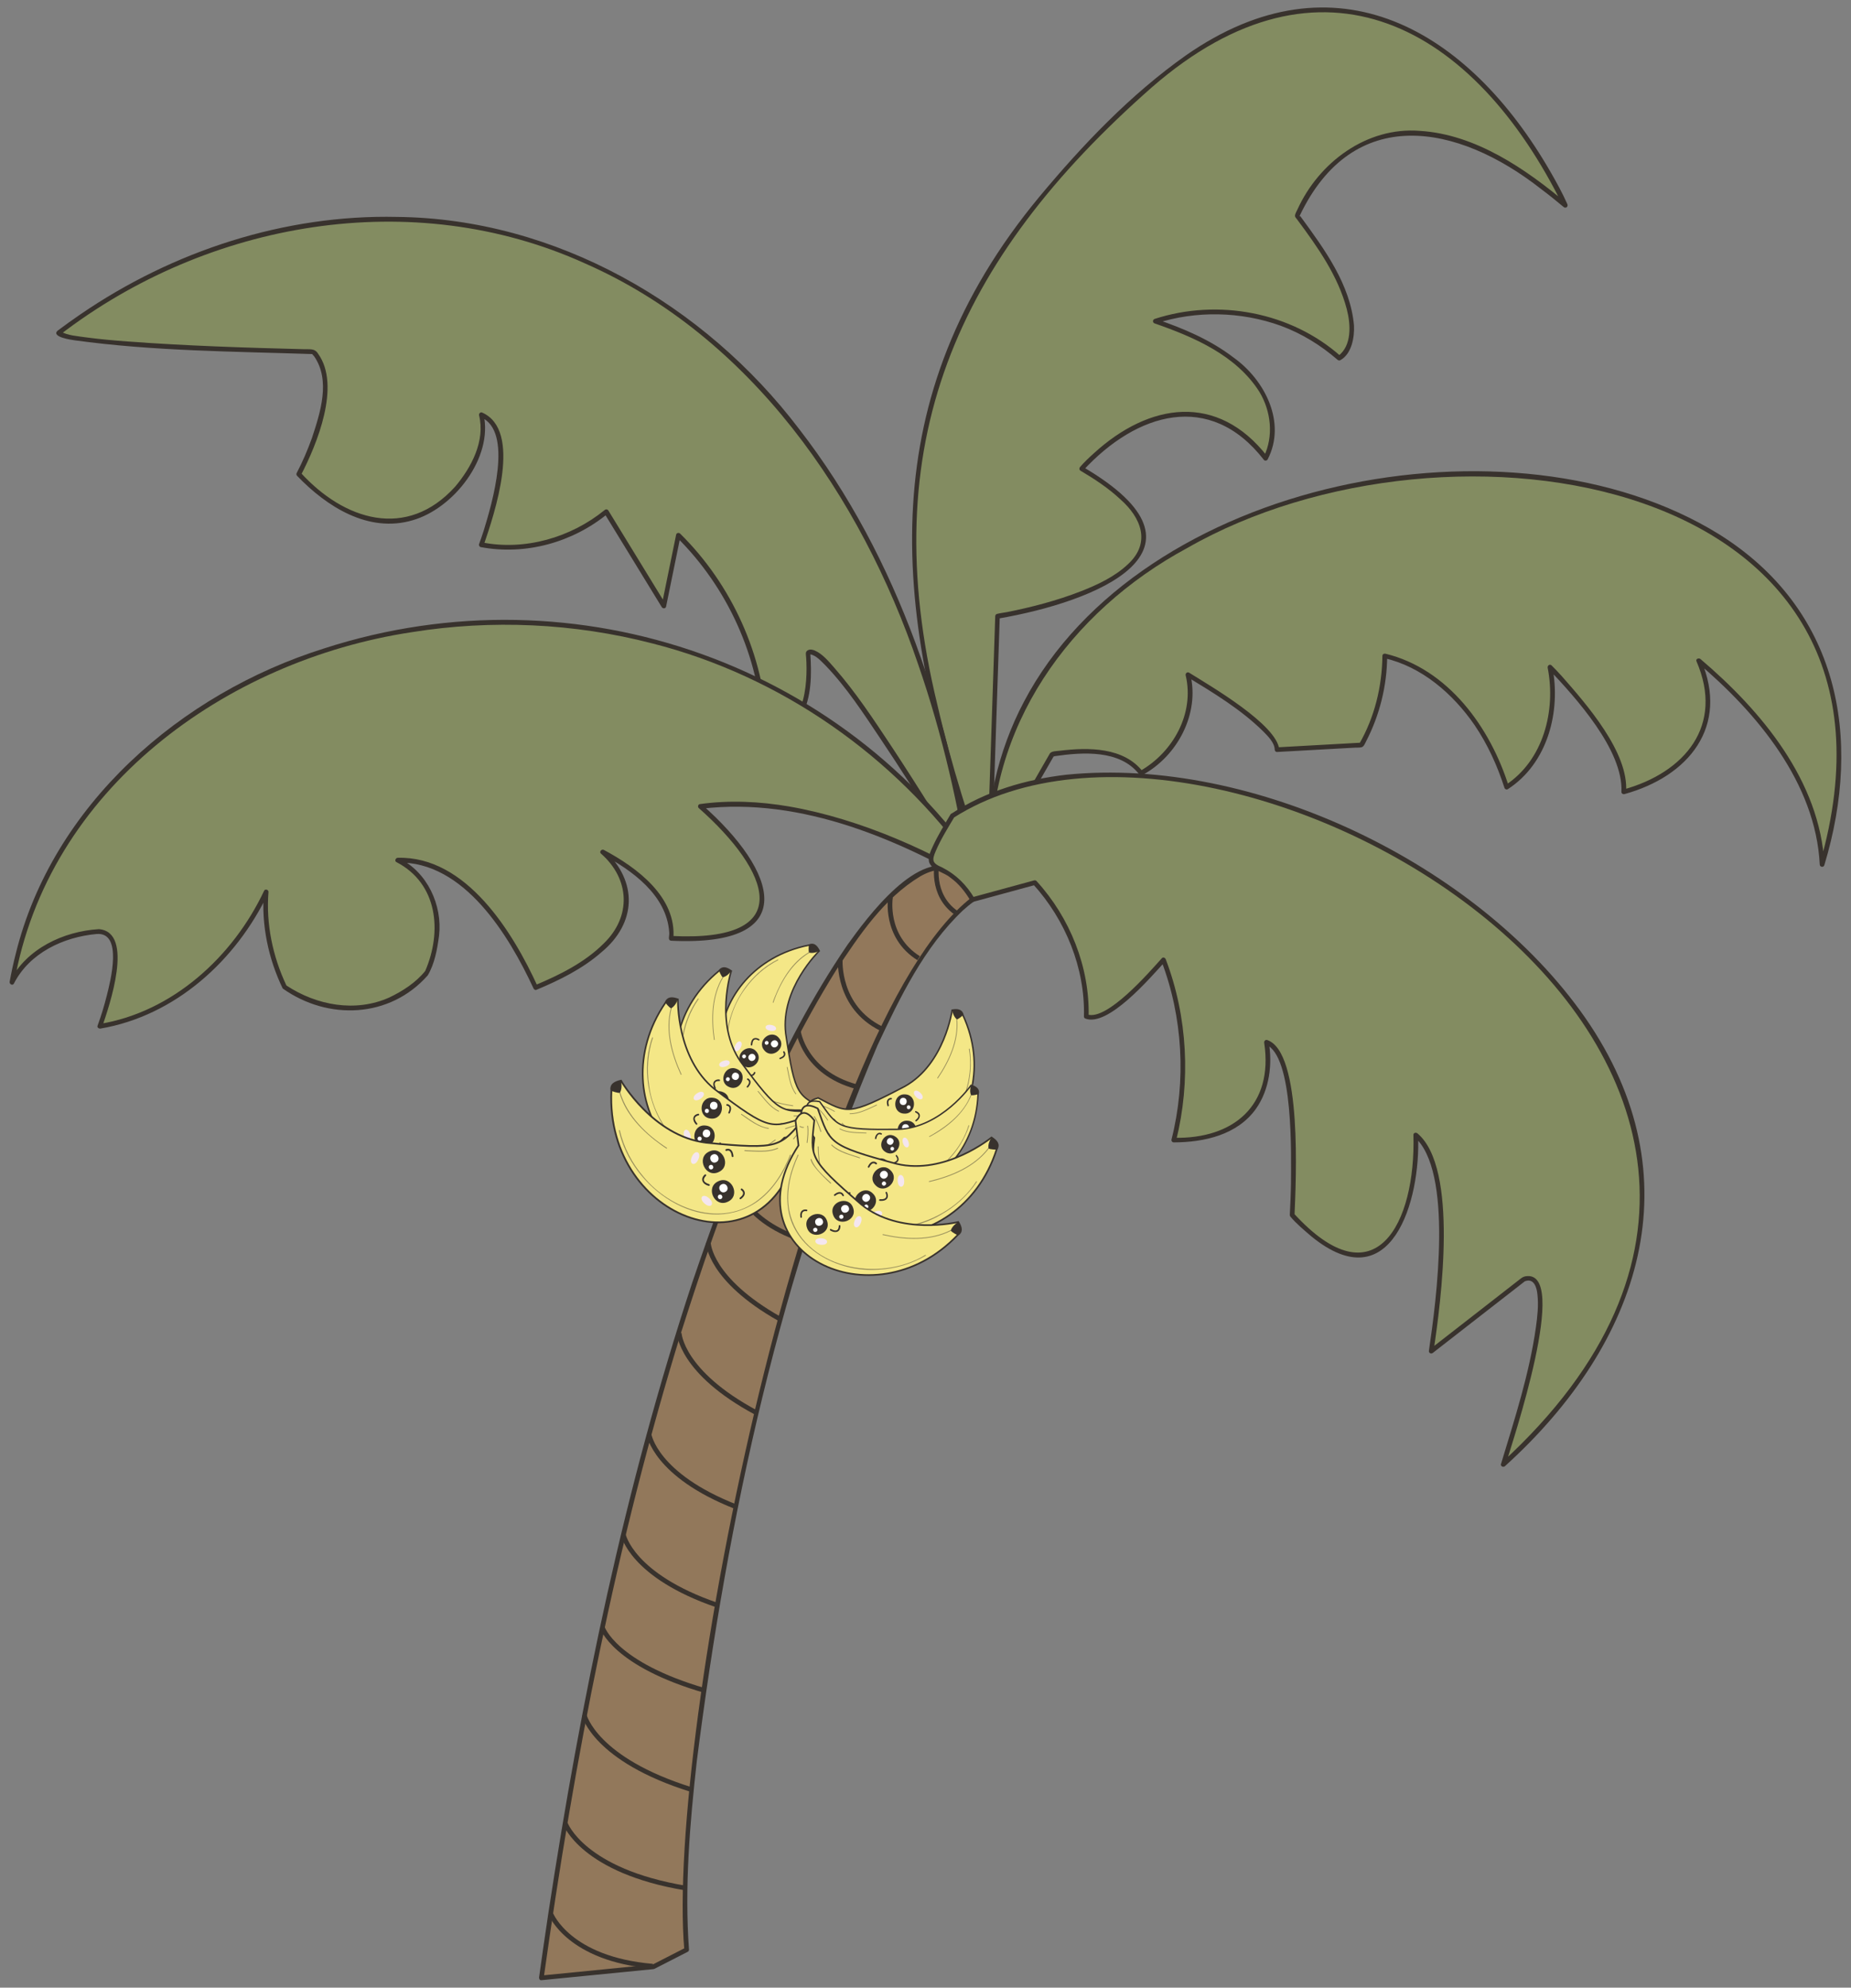 <?xml version="1.0" encoding="UTF-8"?><svg id="eksport" xmlns="http://www.w3.org/2000/svg" width="395" height="424" viewBox="0 0 395 424"><rect x="0" y="0" width="395" height="424" fill="#808080" stroke="none"/><defs><style>.cls-1{stroke-width:.31px;}.cls-1,.cls-2,.cls-3,.cls-4,.cls-5,.cls-6,.cls-7,.cls-8{stroke:#38322d;stroke-miterlimit:10;}.cls-1,.cls-2,.cls-3,.cls-5,.cls-6,.cls-7,.cls-8{fill:#f4e787;}.cls-2{stroke-width:.3px;}.cls-3{stroke-width:.34px;}.cls-4{fill:none;}.cls-9{opacity:.5;}.cls-5{stroke-width:.35px;}.cls-6{stroke-width:.37px;}.cls-10{fill:#38322d;}.cls-10,.cls-11,.cls-12,.cls-13,.cls-14{stroke-width:0px;}.cls-11{fill:#838c61;}.cls-12{fill:#92785b;}.cls-13{fill:#fff;}.cls-14{fill:#f4e6ef;}.cls-7{stroke-width:.32px;}.cls-8{stroke-width:.32px;}</style></defs><g id="palme"><g id="stamme"><path class="cls-12" d="m139.42,419.55l-23.89,2.36c27.06-195.25,84.9-259.62,92-230-31.49,22.34-64.91,170.82-61,224l-7.11,3.64"/><path class="cls-10" d="m139.42,419.05c-7.96.79-15.93,1.57-23.89,2.36l.48.63c6.52-46.62,15.49-93.03,29.42-138.05,8.46-26.62,18.18-53.21,32.99-77.02,4.93-7.44,10.17-15.35,17.97-20.03,5.39-3.1,9.38-.83,10.66,5.1l.23-.56c-34.97,27.18-65.22,178.93-61.25,224.43l.25-.43c-2.37,1.21-4.74,2.43-7.11,3.64-.57.29-.07,1.16.5.86,2.37-1.21,4.74-2.43,7.11-3.64.15-.07.26-.27.25-.43-.97-13.36.18-26.9,1.66-40.18,6.62-52.1,17.9-104.32,38.57-152.75,4.82-10.26,9.91-20.89,18.24-28.79.73-.66,1.48-1.28,2.28-1.85.19-.13.29-.33.23-.56-.56-2.33-1.58-4.8-3.62-6.21-8.28-4.93-19.36,10.15-23.58,16.03-14.96,21.95-24.58,47.05-33.11,72.07-14.41,43.65-23.73,88.83-30.65,134.23-.7,4.62-1.36,9.25-2.01,13.88-.04.29.12.67.48.63,7.96-.79,15.93-1.57,23.89-2.36.63-.06.64-1.06,0-1h0Z"/><path class="cls-4" d="m117.59,408.35s3.8,9.56,21.7,11.07"/><path class="cls-4" d="m190.03,191.4s-1.41,8.33,6,13"/><path class="cls-4" d="m179.31,204.79s-.64,9.99,8.73,14.62"/><path class="cls-4" d="m170.38,220.02s1.25,8.74,12.31,11.77"/><path class="cls-4" d="m163.11,235.22s1.47,8.3,14.3,11.75"/><path class="cls-4" d="m156.49,250.98s1.08,8.98,14.54,13.42"/><path class="cls-4" d="m151.17,265.14s.2,7.73,15.17,16.18"/><path class="cls-4" d="m144.94,284.37s.34,8.34,16.4,16.95"/><path class="cls-4" d="m138.5,305.97s1.28,8.67,18.53,15.44"/><path class="cls-4" d="m133.03,327.4s1.76,8.74,20,15"/><path class="cls-4" d="m128.54,347.16s2.47,7.85,22,13.5"/><path class="cls-4" d="m124.68,365.89s2.28,9.44,22.85,15.86"/><path class="cls-4" d="m120.67,389.04s3.69,10.08,25.72,13.73"/><path class="cls-4" d="m199.98,183.95s-1.52,6.84,4.04,10.76"/></g><g id="bananer"><g id="banan"><path class="cls-1" d="m174.54,239.86l-3.73-3.05c-24.44.46-21.48-30.52,1.79-35.19,1.04-.46,1.64.09,2.22,1.23,0,0-8.31,8-7.15,17.62,2.01,13.54,2.51,13.18,8.86,16.34.68,1.78.58,3.34-1.99,3.04Z"/><path class="cls-10" d="m175.23,237.92s-.86,1.52-.53,1.99c0,0,.82.35,2.13-.79,0,0,.15-.34-.42-2.25,0,0-.5.11-1.18,1.06Z"/><path class="cls-10" d="m172.66,203.2s.86.31,2.16-.34c-.5-.99-.95-1.6-2.22-1.23,0,0-.13,1.33.06,1.57Z"/><g id="_øje"><path class="cls-10" d="m163.08,224.03c-1.71-2.03,1.52-4.66,3.17-2.58,1.71,2.03-1.52,4.66-3.17,2.58Z"/><path class="cls-13" d="m163.28,222.72c-.34-.41.31-.94.64-.52.34.41-.31.94-.64.52Z"/><path class="cls-13" d="m164.69,223.15c-.64-.76.57-1.74,1.18-.96.64.76-.57,1.74-1.18.96Z"/></g><g id="_øje-2"><path class="cls-10" d="m158.26,226.93c-1.71-2.03,1.52-4.66,3.17-2.58,1.71,2.03-1.52,4.66-3.17,2.58Z"/><path class="cls-13" d="m159.87,226.04c-.64-.76.57-1.74,1.18-.96.64.76-.57,1.74-1.18.96Z"/><path class="cls-13" d="m158.46,225.61c-.34-.41.31-.94.64-.52.34.41-.31.94-.64.52Z"/></g><g id="_øjenbryn"><path class="cls-10" d="m167.14,224.49s.11.17.13.31c0,.02,0-.04,0-.01,0,.04,0,.09,0,.13,0,.02,0-.03,0,0,0,.03-.01.06-.02.09,0,0-.03.06,0,.02-.02.04-.05.09-.07.13-.02.02,0,0,0,0-.19.23-.47.36-.75.47-.08.03-.13.11-.11.19.02.08.11.14.19.11.41-.15.88-.37,1.04-.81.11-.29.02-.62-.17-.84-.14-.15-.37.08-.22.22h0Z"/><path class="cls-10" d="m160.88,228.76s-.03.08,0,.03c-.11.26-.3.42-.49.45-.04,0-.15,0-.16,0-.27-.04-.5-.2-.71-.36-.07-.05-.16-.06-.22,0-.06.06-.07.17,0,.22.52.5,1.44.71,1.82-.07.03-.06.06-.12.08-.18.06-.19-.24-.28-.3-.08h0Z"/></g><g id="mund"><path class="cls-10" d="m162.01,221.67c-.47-.33-1.22-.39-1.53.18-.19.3-.24.67-.26,1.02,0,.08.08.16.16.16.09,0,.15-.07.16-.16.03-.32.07-.66.26-.93-.02.02.04-.05.08-.08,0,0,.06-.04.02-.02.04-.03.08-.05.12-.07.05-.02.19-.05.33-.03-.02,0-.02,0-.02,0,.11.01.21.05.31.09-.02,0-.02,0,0,0,.07.03.14.07.21.11.17.11.33-.16.16-.27h0Z"/></g><g id="kinder"><path class="cls-14" d="m164.38,219.89c-1.49-.26-1.26-1.52.23-1.24,1.49.26,1.26,1.52-.23,1.24Z"/><path class="cls-14" d="m158.05,223.49c-.69,1.34-1.83.75-1.11-.59.69-1.34,1.83-.75,1.11.59Z"/></g><g class="cls-9"><path class="cls-10" d="m165.06,213.85c1.4-4.12,3.83-8.3,7.64-10.59.09-.05,0-.19-.08-.14-3.56,2.04-5.86,5.92-7.33,9.64-.14.34-.27.69-.38,1.05-.03.1.12.14.15.04h0Z"/></g><g class="cls-9"><path class="cls-10" d="m165.97,204.69c-9.47,4.59-15.25,19.14-6.68,27.16,2.73,2.46,6.33,3.62,9.91,4.1.1.01.1-.14,0-.16-3.29-.44-6.59-1.46-9.21-3.56-6.62-5.12-5.62-15.14-1-21.28,1.83-2.56,4.25-4.7,7.06-6.13.09-.05.01-.18-.08-.14h0Z"/></g><g class="cls-9"><path class="cls-10" d="m167.91,227.69c.41,1.93.65,4.1,1.87,5.71.07.07.18-.04.11-.11-1.19-1.59-1.42-3.73-1.83-5.64-.02-.1-.17-.06-.15.04h0Z"/></g><g class="cls-9"><path class="cls-10" d="m172.13,235.77c.95.46,1.93.91,2.73,1.61.07.07.19-.04.11-.11-.49-.45-1.09-.78-1.68-1.1-.35-.19-.71-.37-1.08-.54-.09-.04-.17.09-.08.14h0Z"/></g><g class="cls-9"><path class="cls-10" d="m174.12,238.53c.04-.23.07-.49.21-.63.07-.07-.04-.18-.11-.11-.13.05-.41,1.05-.09.74h0Z"/></g></g><g id="banan-2"><path class="cls-8" d="m173.56,240.67l-4.83-.96c-21.84,12.15-34.05-17.24-15.28-32.62.72-.92,1.53-.7,2.6.04,0,0-3.66,11.21,2,19.35,8.32,11.26,8.6,10.69,15.85,10.49,1.47,1.33,2.15,2.69-.33,3.7Z"/><path class="cls-10" d="m173.25,238.59s-.04,1.79.48,2.05c0,0,.91-.08,1.55-1.74,0,0-.03-.38-1.46-1.83,0,0-.39.34-.56,1.52Z"/><path class="cls-10" d="m154.25,208.47s.93-.13,1.79-1.34c-.93-.66-1.62-.99-2.6-.04,0,0,.52,1.26.81,1.39Z"/><g id="_øje-3"><path class="cls-10" d="m155.61,231.88c-2.52-1.01-.87-4.94,1.62-3.85,2.52,1.01.87,4.94-1.62,3.85Z"/><path class="cls-13" d="m155.16,230.6c-.51-.2-.17-.99.33-.78.51.2.17.99-.33.78Z"/><path class="cls-13" d="m156.64,230.31c-.94-.38-.32-1.84.6-1.43.94.38.32,1.84-.6,1.43Z"/></g><g id="_øje-4"><path class="cls-10" d="m152.65,236.81c-2.52-1.01-.87-4.94,1.62-3.85,2.52,1.01.87,4.94-1.62,3.85Z"/><path class="cls-13" d="m153.68,235.24c-.94-.38-.32-1.84.6-1.43.94.38.32,1.84-.6,1.43Z"/><path class="cls-13" d="m152.2,235.53c-.51-.2-.17-.99.33-.78.51.2.17.99-.33.78Z"/></g><g id="_øjenbryn-2"><path class="cls-10" d="m159.5,230.35s-.05-.02-.01,0c.02.01.04.02.07.04.01,0,.03.02.04.03.02.01.06.05.02.01.14.1.2.25.22.34.04.35-.21.69-.46.96-.14.15.09.38.23.23.29-.33.61-.75.55-1.22.01-.27-.56-.96-.76-.58-.03.09.03.17.11.2h0Z"/><path class="cls-10" d="m155.9,237.21c.02.13,0,.41-.13.58.01-.01.02-.02,0,0-.02.02-.04.05-.06.07,0,0-.05.04-.01.01-.17.12-.33.15-.55.15-.21.04-.52-.18-.63.06-.02.08.03.18.11.2.44.09.98.12,1.33-.21.22-.16.49-1.07.06-1.05-.09.02-.13.11-.11.2h0Z"/></g><g id="mund-2"><path class="cls-10" d="m153.5,230.27c-.59-.07-1.26.24-1.29.9-.03.36.11.73.25,1.05.04.08.15.1.22.06.08-.05.09-.14.06-.22-.13-.3-.24-.62-.21-.93,0,.03,0,0,0,0,.01-.06.02-.11.05-.16.04-.09.15-.22.32-.29.13-.05.39-.1.6-.07.21,0,.21-.32,0-.32h0Z"/></g><g id="kinder-2"><path class="cls-14" d="m154.8,227.52c-1.47.48-1.87-.77-.39-1.23,1.47-.48,1.87.77.39,1.23Z"/><path class="cls-14" d="m150.81,233.8c.02,1.55-1.29,1.55-1.29,0-.02-1.55,1.29-1.55,1.29,0Z"/></g><g class="cls-9"><path class="cls-10" d="m152.51,221.74c-.64-4.41-.55-9.31,1.82-13.22.06-.09-.08-.17-.14-.08-2.39,3.95-2.48,8.9-1.83,13.35.02.1.17.06.16-.04h0Z"/></g><g class="cls-9"><path class="cls-10" d="m148.93,213.04c-6.31,8.66-4.61,24.45,6.87,27.69,3.68.96,7.55.29,11.05-1.01.1-.04.05-.19-.04-.16-3.15,1.17-6.58,1.84-9.93,1.24-8.46-1.37-12.44-10.89-11.24-18.66.42-3.23,1.57-6.35,3.44-9.02.06-.09-.08-.17-.14-.08h0Z"/></g><g class="cls-9"><path class="cls-10" d="m161.71,232.85c1.3,1.55,2.56,3.4,4.44,4.27.1.03.14-.12.04-.16-1.84-.87-3.06-2.68-4.35-4.2-.06-.08-.2,0-.14.08h0Z"/></g><g class="cls-9"><path class="cls-10" d="m169.42,238.14c1.07-.04,2.18-.11,3.23.14.1.03.14-.13.04-.16-1.07-.25-2.19-.19-3.28-.15-.1,0-.1.17,0,.16h0Z"/></g><g class="cls-9"><path class="cls-10" d="m172.54,239.67c-.05-.14-.11-.34-.12-.47,0-.05-.01-.1,0-.16.06-.09-.06-.23-.14-.09-.09.11.14,1.15.27.71h0Z"/></g></g><g id="banan-3"><path class="cls-3" d="m172.62,242.2l-5.23.47c-18.69,18.97-39.97-7.41-25.4-28.76.46-1.15,1.35-1.18,2.67-.73,0,0-.38,12.55,7.85,19.17,11.88,9.01,11.99,8.35,19.34,5.97,1.9.91,3,2.11.77,3.88Z"/><path class="cls-10" d="m171.68,240.16s.49,1.84,1.1,1.96c0,0,.91-.35,1.06-2.24,0,0-.14-.38-2.04-1.44,0,0-.3.47-.12,1.72Z"/><path class="cls-10" d="m143.23,215.08s.91-.42,1.42-1.91c-1.15-.39-1.96-.53-2.67.73,0,0,.91,1.14,1.25,1.18Z"/><g id="_øje-5"><path class="cls-10" d="m151.64,238.6c-2.88-.28-2.37-4.79.5-4.42,2.88.28,2.37,4.79-.5,4.42Z"/><path class="cls-13" d="m150.8,237.42c-.58-.06-.48-.96.1-.89.58.06.48.96-.1.89Z"/><path class="cls-13" d="m152.22,236.68c-1.07-.1-.88-1.78.19-1.65,1.07.1.88,1.78-.19,1.65Z"/></g><g id="_øje-6"><path class="cls-10" d="m150.09,244.52c-2.88-.28-2.37-4.79.5-4.42,2.88.28,2.37,4.79-.5,4.42Z"/><path class="cls-13" d="m150.67,242.61c-1.07-.1-.88-1.78.19-1.65,1.07.1.88,1.78-.19,1.65Z"/><path class="cls-13" d="m149.25,243.35c-.58-.06-.48-.96.1-.89.58.06.48.96-.1.89Z"/></g><g id="_øjenbryn-3"><path class="cls-10" d="m155.15,235.87s-.06-.01-.01,0c.06.01.13.03.19.05.03.01-.04-.02,0,0,.03.02.07.03.1.05.01,0,.08.06.03.02.04.03.08.07.11.11-.03-.04,0,0,0,0,.06.08.08.15.1.26.04.25-.08.65-.23.93-.04.08-.02.19.06.23.07.04.19.02.23-.06.21-.43.4-.96.19-1.42-.07-.27-.85-.8-.95-.35,0,.1.08.16.17.17h0Z"/><path class="cls-10" d="m153.53,243.95c.05.09.1.36.08.47-.03.14-.04.17-.11.28,0,.02.03-.03,0,0-.03.04-.07.07-.11.11,0,0-.04.03,0,0-.07.06-.15.1-.24.14-.16.12-.8.05-.78.3,0,.09.08.18.17.17.47-.04,1.04-.16,1.29-.61.18-.23.19-1.23-.25-1.09-.08.05-.1.15-.06.23h0Z"/></g><g id="mund-3"><path class="cls-10" d="m149.01,237.58c-1.32.25-1.32,1.47-.48,2.3.14.17.38-.08.24-.24-.25-.29-.54-.73-.5-1.08.03-.18.12-.3.26-.41.03-.03.17-.11.27-.15-.05.02,0,0,.01,0,.09-.04.19-.07.28-.08.21-.05.12-.39-.09-.33h0Z"/></g><g id="kinder-3"><path class="cls-14" d="m149.5,234.38c-1.36.93-2.14-.23-.77-1.14,1.36-.93,2.14.23.77,1.14Z"/><path class="cls-14" d="m147.31,242c.48,1.58-.86,1.98-1.31.39-.48-1.58.86-1.98,1.31-.39Z"/></g><g class="cls-9"><path class="cls-10" d="m145.43,229.16c-1.98-4.32-3.36-9.35-2.11-14.06.03-.11-.14-.15-.17-.05-1.26,4.76.13,9.84,2.13,14.19.05.1.2.01.15-.09h0Z"/></g><g class="cls-9"><path class="cls-10" d="m139.17,221.34c-3.85,10.74,2.62,26.39,15.34,26.25,4.04-.13,7.79-1.97,10.98-4.35.09-.07,0-.21-.09-.15-2.88,2.15-6.2,3.86-9.81,4.25-9.06,1.11-15.96-7.42-17.06-15.72-.54-3.42-.29-6.95.81-10.23.04-.1-.13-.15-.17-.05h0Z"/></g><g class="cls-9"><path class="cls-10" d="m158.18,237.77c1.77,1.22,3.63,2.7,5.8,3.02.11,0,.11-.17,0-.17-2.15-.29-3.95-1.85-5.72-3-.09-.07-.17.08-.09.15h0Z"/></g><g class="cls-9"><path class="cls-10" d="m167.63,240.85c1.08-.37,2.2-.76,3.35-.83.11,0,.11-.18,0-.17-1.17.06-2.29.46-3.39.83-.1.04-.06.2.05.17h0Z"/></g><g class="cls-9"><path class="cls-10" d="m171.28,241.49c-.11-.15-.21-.3-.28-.47,0,0,0,0,0,0-.03-.07-.05-.12-.04-.18,0-.11-.17-.11-.17,0-.07.14.49,1.13.49.65h0Z"/></g></g><g id="banan-4"><path class="cls-6" d="m174.76,241.43l-4.55,3.4c-6.47,28.08-41.05,15.84-39.74-12.11-.23-1.32.58-1.85,2.05-2.19,0,0,6.77,11.79,18.11,13.22,16.06,1.57,15.79.89,21.22-5.47,2.27-.23,3.96.23,2.91,3.14Z"/><path class="cls-10" d="m172.75,240.08s1.5,1.42,2.12,1.18c0,0,.64-.84-.29-2.67,0,0-.34-.27-2.7-.17,0,0-.01.6.87,1.66Z"/><path class="cls-10" d="m132.29,233.1s.6-.9.23-2.57c-1.32.33-2.07.57-2.05,2.19,0,0,1.48.53,1.82.38Z"/><g id="_øje-7"><path class="cls-10" d="m153.38,250.01c-2.81,1.37-4.9-3.07-2.05-4.36,2.81-1.37,4.9,3.07,2.05,4.36Z"/><path class="cls-13" d="m151.94,249.41c-.57.28-.99-.62-.41-.88.57-.28.99.62.41.88Z"/><path class="cls-13" d="m152.83,247.91c-1.05.51-1.82-1.14-.76-1.62,1.05-.51,1.82,1.14.76,1.62Z"/></g><g id="_øje-8"><path class="cls-10" d="m155.32,256.35c-2.81,1.37-4.9-3.07-2.05-4.36,2.81-1.37,4.9,3.07,2.05,4.36Z"/><path class="cls-13" d="m154.76,254.26c-1.05.51-1.82-1.14-.76-1.62,1.05-.51,1.82,1.14.76,1.62Z"/><path class="cls-13" d="m153.87,255.75c-.57.28-.99-.62-.41-.88.57-.28.99.62.41.88Z"/></g><g id="_øjenbryn-4"><path class="cls-10" d="m155.07,245.5s0,0,0,0c.04-.02-.05.02-.02,0,.07-.03.14-.05.21-.06.04,0,.01,0-.01,0,.29-.03.42.03.6.25-.03-.04,0,0,0,0,.05.08.1.16.13.24.15.2.08.92.35.9.09,0,.2-.09.19-.19-.05-.51-.18-1.11-.63-1.43-.3-.2-.7-.2-1.01-.05-.21.12-.02.44.19.32h0Z"/><path class="cls-10" d="m158.15,253.87c.08.05.16.12.26.24.01.02,0-.01,0-.01.09.12.13.21.16.35.01.07,0,.26-.07.38-.13.26-.36.47-.59.64-.08.06-.12.16-.07.25.05.08.17.13.25.07.41-.3.86-.73.85-1.29-.01-.4-.27-.74-.59-.95-.2-.13-.39.2-.19.32h0Z"/></g><g id="mund-4"><path class="cls-10" d="m150.38,250.56c-1.08.98-.4,2.1.85,2.4.23.07.33-.28.1-.36-.4-.12-.91-.35-1.08-.71-.05-.13-.06-.2-.04-.34,0,.02,0,.02,0,.02.01-.09.03-.15.06-.22.01-.03,0,0,0,0,.11-.23.21-.36.38-.53.18-.16-.08-.42-.26-.26h0Z"/></g><g id="kinder-4"><path class="cls-14" d="m149.01,247.34c-.72,1.63-2.1,1-1.35-.61.72-1.63,2.1-1,1.35.61Z"/><path class="cls-14" d="m151.32,255.61c1.34,1.18.33,2.31-.99,1.11-1.34-1.18-.33-2.31.99-1.11Z"/></g><g class="cls-9"><path class="cls-10" d="m142.3,244.84c-4.32-2.78-8.4-6.76-9.93-11.77-.03-.11-.21-.07-.18.05,1.31,4.66,5.1,8.4,8.94,11.15.35.25.71.5,1.08.73.1.06.2-.1.09-.16h0Z"/></g><g class="cls-9"><path class="cls-10" d="m132.09,241.17c2.54,12.15,17.54,22.93,29.17,15.4,3.58-2.42,5.95-6.2,7.52-10.16.04-.11-.14-.16-.18-.05-1.44,3.64-3.56,7.12-6.71,9.53-7.74,6.09-18.89,2.1-24.59-4.91-2.42-2.84-4.19-6.22-5.03-9.86-.03-.12-.21-.07-.18.05h0Z"/></g><g class="cls-9"><path class="cls-10" d="m158.94,245.54c2.33.09,4.87.43,7.06-.51.1-.06,0-.22-.09-.16-2.16.91-4.67.56-6.97.48-.12-.01-.12.18,0,.19h0Z"/></g><g class="cls-9"><path class="cls-10" d="m169.39,243.02c.78-.96,1.6-1.94,2.62-2.66.1-.07,0-.23-.09-.16-1.04.73-1.85,1.72-2.66,2.69-.07.09.06.22.13.13h0Z"/></g><g class="cls-9"><path class="cls-10" d="m173.11,241.52c-.11-.04-.41-.19-.53-.28-.05-.04-.09-.08-.11-.12-.06-.1-.22-.01-.16.09.16.26.49.37.75.49.05.02.1-.02.11-.06.01-.05-.02-.1-.06-.11h0Z"/></g></g><g id="banan-5"><path class="cls-7" d="m173.3,237.61l4.68,1.23c14.09,20.12,37.49-.61,27.52-22.27-.2-1.08-1.09-1.3-2.32-1.08,0,0-1.58,11.48-10.08,16.24-12.18,6.38-12.19,5.76-18.51,2.47-1.84.5-3.05,1.51-1.3,3.41Z"/><path class="cls-10" d="m204.19,217.44s-.76-.52-1-1.96c1.1-.18,1.86-.18,2.32,1.08,0,0-1,.9-1.32.88Z"/><g id="_øje-9"><path class="cls-10" d="m192.93,237.55c2.66.19,2.89-3.99.23-4.1-2.66-.19-2.89,3.99-.23,4.1Z"/><path class="cls-13" d="m193.88,236.61c.53.04.58-.8.05-.83-.53-.04-.58.8-.05.83Z"/><path class="cls-13" d="m192.7,235.72c.99.07,1.07-1.49.08-1.53-.99-.07-1.07,1.49-.08,1.53Z"/></g><g id="_øje-10"><path class="cls-10" d="m193.43,243.17c2.66.19,2.89-3.99.23-4.1-2.66-.19-2.89,3.99-.23,4.1Z"/><path class="cls-13" d="m193.2,241.34c.99.07,1.07-1.49.08-1.53-.99-.07-1.07,1.49-.08,1.53Z"/><path class="cls-13" d="m194.38,242.24c.53.04.58-.8.05-.83-.53-.04-.58.8-.05.83Z"/></g><g id="_øjenbryn-5"><path class="cls-10" d="m190.18,234.21c-.47-.03-.88.34-.92.81-.03.29.03.59.11.86.06.2.36.11.31-.08-.08-.25-.13-.61-.09-.79.01-.11.08-.24.11-.28.07-.08.1-.1.19-.15.02,0,.05-.01,0,0,.14-.05.17-.05.3-.05.2,0,.2-.32,0-.32h0Z"/><path class="cls-10" d="m190.14,241.95c-.28.39-.28.97.11,1.29.23.19.51.3.8.38.2.05.28-.25.08-.31-.36-.1-.71-.23-.85-.54,0,.02,0,.02,0,.01-.02-.04-.03-.08-.04-.12,0-.04,0,.03,0-.01,0-.06,0-.11,0-.17,0-.06.07-.26.16-.37.11-.17-.17-.34-.27-.16h0Z"/></g><g id="mund-5"><path class="cls-10" d="m195.38,237.32s.29.15.33.19c.05.04.15.14.17.16.37.46-.15.98-.51,1.28-.16.13.07.35.22.22.75-.55,1.1-1.54.1-2.05-.07-.04-.15-.08-.23-.11-.19-.07-.27.24-.08.31h0Z"/></g><g id="kinder-5"><path class="cls-14" d="m195.53,234.04c1.09,1.06,1.98.12.87-.92-1.09-1.06-1.98-.12-.87.92Z"/><path class="cls-14" d="m196.35,241.31c-.68,1.36.48,1.93,1.14.56.68-1.36-.48-1.93-1.14-.56Z"/></g><g class="cls-9"><path class="cls-10" d="m200.16,230.01c2.48-3.65,4.51-8.05,4.1-12.57-.01-.1-.17-.1-.16,0,.41,4.49-1.62,8.86-4.08,12.49-.06.08.08.16.14.08h0Z"/></g><g class="cls-9"><path class="cls-10" d="m206.77,223.79c1.83,10.26-6.36,23.39-17.79,21.34-3.63-.73-6.72-2.97-9.24-5.6-.07-.07-.18.04-.11.11,2.28,2.38,5.02,4.44,8.23,5.37,8.17,2.52,15.93-4.26,18.24-11.76,1.02-3.05,1.34-6.33.83-9.51-.02-.1-.17-.06-.15.04h0Z"/></g><g class="cls-9"><path class="cls-10" d="m187.04,235.65c-1.78.8-3.65,1.86-5.64,1.85-.1-.01-.14.14-.04.15,2.04.04,3.94-1.05,5.76-1.86.09-.05.01-.18-.08-.14h0Z"/></g><g class="cls-9"><path class="cls-10" d="m178.12,237.01c-.94-.51-1.91-1.04-2.96-1.28-.1-.02-.14.13-.04.15,1.04.23,1.99.76,2.92,1.26.09.05.17-.09.08-.14h0Z"/></g><g class="cls-9"><path class="cls-10" d="m174.74,237.27c.11-.12.62-.61.35-.71-.09.01-.07.08-.1.14-.01.03-.1.16-.11.18-.06.13-.33.25-.25.39.03.03.08.03.11,0h0Z"/></g></g><g id="banan-6"><path class="cls-2" d="m172.36,237.34l3.44,3.06c3.24,23.12,32.01,15.67,32.91-6.97.3-1-.37-1.57-1.5-1.91,0,0-6.3,9.03-15.55,9.39-13.07.14-12.81-.39-16.74-5.91-1.78-.37-3.24-.04-2.57,2.33Z"/><path class="cls-10" d="m207.22,233.61s-.42-.77,0-2.09c1.02.33,1.65.66,1.5,1.91,0,0-1.23.33-1.49.18Z"/><g id="_øje-11"><path class="cls-10" d="m189.01,245.77c2.17,1.3,4.17-2.13,1.96-3.37-2.17-1.3-4.17,2.13-1.96,3.37Z"/><path class="cls-13" d="m190.21,245.38c.44.26.84-.43.39-.68-.44-.26-.84.43-.39.68Z"/><path class="cls-13" d="m189.6,244.11c.81.49,1.55-.79.73-1.26-.81-.49-1.55.79-.73,1.26Z"/></g><g id="_øje-12"><path class="cls-10" d="m187,250.75c2.17,1.3,4.17-2.13,1.96-3.37-2.17-1.3-4.17,2.13-1.96,3.37Z"/><path class="cls-13" d="m187.59,249.1c.81.49,1.55-.79.73-1.26-.81-.49-1.55.79-.73,1.26Z"/><path class="cls-13" d="m188.21,250.36c.44.26.84-.43.39-.68-.44-.26-.84.43-.39.68Z"/></g><g id="_øjenbryn-6"><path class="cls-10" d="m188.13,241.76c-.74-.44-1.35.37-1.41,1.05-.05.19.24.27.29.08.03-.17.08-.33.14-.49.02-.06.11-.21.14-.24.16-.18.26-.23.48-.21.05,0,.16.04.21.07.17.1.32-.16.15-.26h0Z"/><path class="cls-10" d="m184.74,248.28c-.8.4-.58,1.34.04,1.8.14.13.36-.08.21-.21-.22-.2-.44-.42-.49-.73-.02-.1.03-.28.11-.37.05-.06.1-.11.16-.16,0,0-.02.02,0,0,.04-.03.07-.05.11-.07.17-.09.02-.35-.15-.26h0Z"/></g><g id="mund-6"><path class="cls-10" d="m191.17,246.63c.23.25.41.68.19.94-.21.26-.56.36-.89.44-.19.04-.11.33.08.29.46-.11,1.06-.32,1.19-.83.09-.38-.11-.77-.36-1.05-.13-.14-.34.07-.21.21h0Z"/></g><g id="kinder-6"><path class="cls-14" d="m192.72,243.92c.47,1.37,1.63.96,1.13-.4-.47-1.37-1.63-.96-1.13.4Z"/><path class="cls-14" d="m190.28,250.43c-1.16.86-.43,1.84.72.96,1.16-.86.43-1.84-.72-.96Z"/></g><g class="cls-9"><path class="cls-10" d="m198.38,242.51c3.71-1.95,7.32-4.91,8.91-8.88.03-.09-.11-.13-.15-.04-1.38,3.65-4.72,6.39-7.99,8.32-.28.16-.56.33-.85.47-.09.04-.01.17.08.13h0Z"/></g><g class="cls-9"><path class="cls-10" d="m206.67,240.09c-2.88,9.49-15.51,17.08-24.3,10.37-2.74-2.18-4.39-5.41-5.38-8.71-.03-.09-.17-.05-.14.04.9,3.02,2.34,5.96,4.68,8.13,5.85,5.64,15.32,3.23,20.5-2.12,2.17-2.14,3.85-4.77,4.8-7.67.03-.09-.12-.13-.14-.04h0Z"/></g><g class="cls-9"><path class="cls-10" d="m184.84,241.62c-1.86-.1-3.91,0-5.59-.88-.08-.06-.15.07-.08.13,1.7.9,3.78.81,5.67.9.1,0,.1-.15,0-.15h0Z"/></g><g class="cls-9"><path class="cls-10" d="m176.7,238.91c-.57-.84-1.17-1.7-1.95-2.36-.07-.06-.18.05-.11.11.78.65,1.36,1.5,1.93,2.33.05.08.18,0,.13-.08h0Z"/></g><g class="cls-9"><path class="cls-10" d="m173.72,237.68c.22-.08.49-.15.64-.35.05-.08-.08-.16-.13-.08,0,.01-.03.03-.05.06,0,0,0,0,0,0-.07.05-.19.11-.25.13-.08.03-.17.07-.25.09-.09.03-.05.17.04.14h0Z"/></g></g><g id="banan-7"><path class="cls-5" d="m170.91,238.24l2.87,4.49c-3.61,26.79,30.79,27.47,38.88,2.51.64-1.08.11-1.82-1.07-2.6,0,0-9.84,8.11-20.27,5.62-14.62-3.93-14.16-4.43-16.82-11.81-1.91-.96-3.56-1.1-3.6,1.79Z"/><path class="cls-10" d="m210.94,244.97s-.23-.99.65-2.33c1.05.72,1.63,1.18,1.07,2.6,0,0-1.48-.02-1.72-.27Z"/><g id="_øje-13"><path class="cls-10" d="m186.84,252.84c2.01,2.13,5.32-1.08,3.24-3.15-2.01-2.13-5.32,1.08-3.24,3.15Z"/><path class="cls-13" d="m188.31,252.79c.4.43,1.07-.22.65-.63-.4-.43-1.07.22-.65.63Z"/><path class="cls-13" d="m188.02,251.18c.75.79,1.98-.4,1.21-1.17-.75-.79-1.98.4-1.21,1.17Z"/></g><g id="_øje-14"><path class="cls-10" d="m183.05,257.77c2.01,2.13,5.32-1.08,3.24-3.15-2.01-2.13-5.32,1.08-3.24,3.15Z"/><path class="cls-13" d="m184.23,256.11c.75.79,1.98-.4,1.21-1.17-.75-.79-1.98.4-1.21,1.17Z"/><path class="cls-13" d="m184.52,257.72c.4.43,1.07-.22.65-.63-.4-.43-1.07.22-.65.63Z"/></g><g id="_øjenbryn-7"><path class="cls-10" d="m187.11,248.09c-.36-.38-.97-.39-1.34-.04-.24.21-.42.49-.56.78-.04.08-.02.19.06.24.08.05.2.02.24-.06.15-.31.4-.7.69-.82.11-.04.18-.05.3-.04,0,0-.03,0,0,0,.04,0,.08.02.11.03.02,0,.04.02,0,0,.12.06.17.09.25.16.15.16.4-.08.25-.25h0Z"/><path class="cls-10" d="m181.3,254.31c-.52.1-.95.57-.88,1.12.04.33.19.63.36.91.12.19.42.01.3-.18-.14-.21-.26-.44-.31-.7-.05-.21.03-.43.1-.51.02-.03.14-.14.12-.12.15-.1.22-.14.39-.18.22-.06.12-.39-.09-.34h0Z"/></g><g id="mund-7"><path class="cls-10" d="m188.99,254.48c.05.08.13.35.14.44.01.1.02.19,0,.29,0-.02,0-.04,0,0,0,.06-.03.12-.05.17.02-.05,0,0-.01.02s-.02.04-.03.06c-.01.02-.05.06-.02.03-.16.2-.35.26-.65.31-.17.08-.75-.12-.77.19,0,.1.08.17.17.17.54.03,1.28-.02,1.58-.56.22-.4.12-.89-.07-1.28-.1-.2-.4-.02-.3.18h0Z"/></g><g id="kinder-7"><path class="cls-14" d="m191.56,251.94c.1,1.67,1.51,1.58,1.39-.09-.1-1.67-1.51-1.58-1.39.09Z"/><path class="cls-14" d="m186.8,258.44c-1.57.59-1.05,1.92.5,1.3,1.57-.59,1.05-1.92-.5-1.3Z"/></g><g class="cls-9"><path class="cls-10" d="m198.31,252.13c4.74-1.1,9.68-3.15,12.71-7.12.07-.09-.08-.18-.15-.09-3,3.93-7.91,5.94-12.6,7.04-.11.02-.06.19.05.17h0Z"/></g><g class="cls-9"><path class="cls-10" d="m208.31,252.03c-6.17,9.68-22.64,14.2-30.34,3.97-2.37-3.29-3.21-7.4-3.28-11.39,0-.11-.18-.11-.17,0,.06,3.65.76,7.39,2.68,10.54,4.76,8.08,16.03,8.37,23.47,4.04,3.11-1.71,5.82-4.12,7.79-7.08.06-.09-.09-.18-.15-.09h0Z"/></g><g class="cls-9"><path class="cls-10" d="m183.49,246.91c-2.04-.69-4.36-1.22-5.96-2.73-.07-.09-.19.04-.12.12,1.59,1.57,3.98,2.06,6.03,2.77.11.03.15-.14.05-.17h0Z"/></g><g class="cls-9"><path class="cls-10" d="m175.26,241.36c-.39-1.11-.77-2.27-1.44-3.24-.06-.09-.22,0-.15.09.67.96,1.04,2.1,1.42,3.2.03.11.2.06.17-.05h0Z"/></g><g class="cls-9"><path class="cls-10" d="m172.33,239.05c.27-.02.6,0,.82-.19.08-.08-.04-.2-.12-.12,0,0-.02.02,0,0-.02.01-.04.02-.06.03,0,0,0,0,0,0-.1.04-.2.06-.31.07-.07,0-.22.02-.33.03-.11,0-.11.18,0,.17h0Z"/></g></g><g id="banan-8"><path class="cls-5" d="m169.76,239.05l.64,5.29c-14.88,22.56,15.81,38.12,33.93,19.14,1.05-.7.88-1.59.16-2.81,0,0-12.38,3.03-20.7-3.74-11.46-9.88-10.83-10.14-10.02-17.94-1.31-1.69-2.73-2.54-4.02.06Z"/><path class="cls-10" d="m202.89,262.49s.22-.99,1.6-1.82c.63,1.11.96,1.78-.16,2.81,0,0-1.32-.66-1.43-.99Z"/><g id="_øje-15"><path class="cls-10" d="m177.77,259.11c.89,2.8,5.26,1.34,4.29-1.43-.89-2.8-5.26-1.34-4.29,1.43Z"/><path class="cls-13" d="m179.11,259.7c.18.56,1.06.27.86-.29-.18-.56-1.06-.27-.86.29Z"/><path class="cls-13" d="m179.54,258.13c.33,1.04,1.96.5,1.6-.53-.33-1.04-1.96-.5-1.6.53Z"/></g><g id="_øje-16"><path class="cls-10" d="m172.21,261.9c.89,2.8,5.26,1.34,4.29-1.43-.89-2.8-5.26-1.34-4.29,1.43Z"/><path class="cls-13" d="m173.99,260.92c.33,1.04,1.96.5,1.6-.53-.33-1.04-1.96-.5-1.6.53Z"/><path class="cls-13" d="m173.55,262.49c.18.56,1.06.27.86-.29-.18-.56-1.06-.27-.86.29Z"/></g><g id="_øjenbryn-8"><path class="cls-10" d="m180.07,254.96c-.15-.5-.69-.78-1.19-.63-.31.08-.59.26-.84.45-.07.06-.11.15-.06.24.04.07.16.12.24.06.3-.23.66-.48,1.06-.44-.01,0-.02,0-.01,0,.05,0,.1.02.15.04.08.04.21.14.28.28.01.02.02.05.04.07,0,.02-.02-.05,0-.02.04.24.42.19.35-.06h0Z"/><path class="cls-10" d="m172.15,258.04c-.53-.14-1.13.1-1.3.64-.11.3-.1.63-.06.94.01.09.07.17.17.17.09,0,.19-.08.17-.17-.04-.33-.05-.6.07-.9,0,.02,0,.02,0,.02.02-.04.04-.08.06-.11,0-.02.07-.1.03-.04.03-.04.07-.08.12-.12-.04.03-.02.01,0,0,.15-.1.25-.12.4-.13.14,0,.15,0,.26.02.22.06.31-.28.09-.34h0Z"/></g><g id="mund-8"><path class="cls-10" d="m178.99,261.5c0,.07,0,.14-.01.21,0,.04,0,.01,0,0-.02.2-.12.45-.19.54-.13.15-.2.19-.4.23-.27.04-.73-.12-1.04-.3-.2-.11-.37.19-.18.3.89.56,2.04.52,2.16-.74,0-.08.02-.16.01-.24,0-.22-.36-.22-.35,0h0Z"/></g><g id="kinder-8"><path class="cls-14" d="m182.4,260.35c-.64,1.55.68,2.08,1.29.52.64-1.55-.68-2.08-1.29-.52Z"/><path class="cls-14" d="m175.3,264.14c-1.67-.15-1.78,1.27-.11,1.39,1.67.15,1.78-1.27.11-1.39Z"/></g><g class="cls-9"><path class="cls-10" d="m188.4,263.45c4.75,1.07,10.09,1.36,14.54-.89.1-.05.01-.2-.09-.15-4.41,2.23-9.7,1.93-14.41.87-.11-.03-.15.14-.05.17h0Z"/></g><g class="cls-9"><path class="cls-10" d="m197.46,267.7c-9.75,6.03-26.48,2.99-29.04-9.52-.74-4.01.3-8.11,1.97-11.75.05-.1-.1-.19-.15-.09-1.53,3.32-2.53,6.98-2.16,10.66.77,9.36,10.82,14.52,19.41,13.84,3.53-.19,7.01-1.19,10.06-2.99.1-.06,0-.21-.09-.15h0Z"/></g><g class="cls-9"><path class="cls-10" d="m177.33,252.32c-1.56-1.48-3.4-2.99-4.18-5.04-.03-.11-.19-.06-.17.05.22.92.95,1.74,1.56,2.44.83.95,1.73,1.84,2.67,2.69.08.07.21-.05.12-.12h0Z"/></g><g class="cls-9"><path class="cls-10" d="m172.32,243.75c.14-1.18.29-2.39.11-3.57-.02-.11-.19-.06-.17.05.18,1.15.02,2.33-.11,3.48-.02.11.15.16.17.05h0Z"/></g><g class="cls-9"><path class="cls-10" d="m170.67,240.38c.26.1.54.25.82.19.11-.03.06-.2-.05-.17-.04.01-.09,0-.14,0,.01,0,0,0,0,0-.19-.03-.4-.11-.55-.18-.1-.06-.19.1-.09.15h0Z"/></g></g></g><g id="blade"><path class="cls-11" d="m210.95,188.38l1.9-56.9s56.1-8.99,17.95-31.47c0,0,21.32-24.73,39.27-2.25,0,0,10.1-17.98-23.56-29.22,0,0,21.32-7.87,39.27,7.87,0,0,10.1-5.62-8.98-30.35,0,0,14.59-38.22,57.23-2.25,0,0-33.66-76.43-92.01-22.48-58.35,53.95-54.29,101.44-31.07,167.06Z"/><path class="cls-10" d="m211.45,188.38c.63-18.97,1.27-37.94,1.9-56.9l-.37.48c20.69-3.53,48.62-14.53,18.07-32.39l.1.79c11.32-12.26,27.02-17.15,38.57-2.25.2.25.64.16.79-.1,4.07-7.85-.58-16.95-7.23-21.71-4.93-3.79-10.78-6.28-16.64-8.25v.96c8.58-2.8,18.18-2.58,26.67.48,4.45,1.64,8.54,4.15,12.12,7.26.17.15.4.19.61.08,2.43-1.36,3.02-4.92,2.9-7.39-.77-8.74-6.28-16.25-11.3-23.11l-.2-.26-.15.12s.08-.2.1-.24c11.37-23.78,33.6-19.7,51.55-5.57,1.62,1.21,3.19,2.48,4.74,3.78.45.38,1.02-.08.79-.61-1.03-2.33-2.27-4.57-3.53-6.77-17.47-30.4-45.88-47.25-77.84-24.99-11.89,8.4-22.05,19.08-31.34,30.23-35.38,42.69-31.51,87.18-14.62,136.77,1.08,3.25,2.19,6.49,3.34,9.72.21.6,1.18.34.96-.27-4.41-12.47-8.46-25.1-11.43-38-13.47-55.45,3.94-94.79,45.79-131.61,36.16-31.46,68.82-13.18,87.81,25.41l.79-.61c-8.8-7.4-19.5-14.76-31.36-15.51-11.36-.93-21.6,6.71-26.17,16.77-.17.35-.39.74-.49,1.12-.11.43.14.65.42,1,4.34,5.84,8.75,12.04,10.61,19.17.84,3.25,1.11,7.75-1.86,9.97l.61.08c-10.65-9.5-26.27-12.38-39.76-8-.46.17-.48.8,0,.96,8.38,2.91,17.39,6.79,22.33,14.56,2.52,4.13,3.11,9.55.94,13.93l.79-.1c-10.64-13.67-25.2-11.5-37.04-.68-1.03.92-2.04,1.88-2.94,2.92-.21.24-.19.61.1.79,3.01,1.78,5.96,3.72,8.52,6.12,4.42,3.89,6.53,9.23,1.67,13.76-2.83,2.72-6.6,4.47-10.22,5.88-5.06,1.96-10.33,3.34-15.65,4.4-.7.13-1.46.21-2.15.39-.22.04-.36.28-.37.48-.21,6.42-.43,12.84-.64,19.27-.42,12.55-.84,25.09-1.26,37.64-.02.64.98.64,1,0Z"/><path class="cls-11" d="m211.03,184.4l13.5-23.5s14-3,19,4c0,0,13-7,10-21,0,0,19,11,19,16l18-1s5-8,5-19c0,0,18,3,26,28,0,0,12.51-7.24,9.25-25.62,0,0,16.75,16.62,15.75,26.62,0,0,25-6,16-28,0,0,25.65,20,26.33,43.5,33.7-115.36-179.87-106.84-177.83,0Z"/><path class="cls-10" d="m211.46,184.66c4.49-7.82,9.02-15.69,13.49-23.49.08.12-.45.13-.21.2.09.03.33-.06.42-.08,5.92-.85,13.83-1.39,17.93,3.87.16.22.43.32.68.18,7.51-4.05,12.3-13.13,10.23-21.56l-.73.56c5.7,3.47,11.55,6.99,16.32,11.7.96.98,2.4,2.38,2.43,3.87,0,.26.23.52.5.5,5.54-.31,11.08-.62,16.62-.92.44-.02.95.02,1.38-.08.53-.12.75-.78.98-1.22,2.92-5.62,4.49-11.94,4.52-18.28l-.63.48c8.03,1.82,14.71,7.65,19.29,14.3,2.78,4.1,4.84,8.64,6.36,13.35.1.31.45.47.73.3,8.51-5.49,11.39-16.63,9.48-26.18l-.84.49c5.88,6.22,16,17.34,15.6,26.27-.03.34.34.55.63.48,13.7-3.77,22.44-14.41,16.35-28.62l-.84.49c12.79,10.77,25.31,25.76,26.18,43.15.02.56.82.68.98.13,8.29-27.43,2.95-54.7-22.49-70.6-44.26-27.35-123.41-11.71-148.33,35.77-5.62,10.62-8.25,22.71-7.99,34.7.01.64,1.01.64,1,0-.97-29.23,16.71-53.96,41.84-67.51,55.52-31.84,159.07-16,135.01,67.38l.98.13c-.94-17.83-13.41-32.76-26.47-43.85-.34-.26-1.05-.04-.84.49,5.95,13.71-2.46,23.75-15.65,27.38l.63.48c.6-8.41-8.42-18.67-13.74-24.71-.7-.77-1.41-1.53-2.15-2.26-.38-.38-.92.02-.84.49,1.79,9.14-.9,19.75-9.02,25.05l.73.3c-3.95-12.61-12.93-25.1-26.35-28.35-.32-.05-.63.13-.63.48-.07,6.51-1.67,13.09-4.93,18.75l.43-.25c-6,.33-12,.67-18,1l.5.5c-.48-5.35-14.62-13.54-19.25-16.43-.4-.23-.82.15-.73.56,1.93,8.14-2.69,16.43-9.77,20.44l.68.18c-4.08-5.32-11.68-5.26-17.75-4.53-.59.08-1.7.05-2.12.55-4.51,7.8-8.98,15.67-13.49,23.48-.32.56.54,1.06.86.5Z"/><path class="cls-11" d="m207.53,187.9s-30.98-52.63-35.08-48.62c0,0,2.05,19.08-9.23,16.07,0,0,0-23.1-18.45-41.17l-3.08,15.06-12.3-20.08s-11.28,10.04-26.65,7.03c0,0,9.23-24.3,0-27.72,3.26,10.58-15.65,37.14-38.96,12.65,0,0,10.25-19.08,3.08-26.11,0,0-51.26-1-54.33-4.02,68.13-51.39,173.91-25.13,195,116.9Z"/><path class="cls-10" d="m207.96,187.65c-5.71-9.62-11.58-19.14-17.74-28.47-3.8-5.73-7.64-11.56-12.19-16.74-1.15-1.31-2.49-2.94-4.13-3.66-.49-.22-1.09-.34-1.57-.03-.54.34-.33.93-.3,1.47.4,5.67-.32,16.97-8.67,14.65l.37.48c-.69-15.48-7.56-30.67-18.6-41.53-.25-.25-.76-.16-.84.22-1.03,5.02-2.05,10.04-3.08,15.06l.91-.12c-3.59-5.87-7.19-11.73-10.78-17.6-.51-.83-1.01-1.66-1.52-2.48-.18-.29-.54-.32-.79-.1-7.19,5.86-17,8.71-26.17,6.9l.35.62c2.3-6.73,8.37-24.52-.35-28.33-.36-.14-.72.27-.62.62,1.34,5.47-1.66,11.12-5.11,15.2-10.32,11.41-23.71,7.2-33.01-3.03l.08.61c3.46-6.63,8.57-19.14,3.7-25.91-.73-1.24-1.83-.93-3.03-.99-12.56-.32-25.13-.72-37.67-1.65-2.94-.22-5.89-.48-8.81-.87-1.79-.27-4-.38-5.53-1.31l-.1.79c31.56-24.27,75.29-31.93,112.06-15.27,35.44,15.56,58.91,49.7,71.08,85.44,5.22,15.06,8.78,30.67,11.12,46.43.09.63,1.06.36.96-.27-5.13-34.24-16-68.59-37.42-96.23-20.23-26.65-52-44.93-85.83-45.28-23.99-.54-47.82,7.26-67.55,20.77-1.67,1.14-3.32,2.32-4.94,3.54-1.27,1.31,2.97,1.91,3.67,2.01,16.85,2.32,33.94,2.38,50.91,2.94-.44-.16.13.36.25.52,3.51,5.15,1.28,11.98-.5,17.38-.92,2.55-1.99,5.06-3.25,7.46-.11.2-.08.44.08.61,6.31,6.58,15.23,12.28,24.68,9.47,8.74-2.52,17.22-13.33,15.11-22.61l-.62.62c7.1,2.94,2.36,18.63.66,24.18-.32.98-.64,1.96-1,2.92-.09.24.1.57.35.62,9.56,1.81,19.66-1,27.14-7.16l-.79-.1c4.1,6.69,8.2,13.39,12.3,20.08.21.35.82.32.91-.12,1.03-5.02,2.05-10.04,3.08-15.06l-.84.22c10.82,10.68,17.66,25.58,18.31,40.82,0,.22.15.43.37.48,3.27.84,6.3-.11,8-3.12,2.16-4.02,2.16-8.96,1.86-13.36-.1-.1-.12.25-.12.25,0,.02.03-.07.13-.04,1.24.21,2.31,1.47,3.2,2.33,4.51,4.67,8.15,10.28,11.75,15.65,4.29,6.38,8.39,12.87,12.41,19.42,2.28,3.63,4.42,7.37,6.66,11.02.04.05.07.11.1.17.33.55,1.19.05.86-.5Z"/><path class="cls-11" d="m212.03,190.25c.33.41-33.38-22.41-62.56-18.24,8.34,7.17,27.92,29.34-6.25,28.14,0,0,2.06-9.73-14.6-18.41,0,0,18.25,15.44-14.32,28.91,0,0-11.72-28.21-29.44-27.17,0,0,13.55,6.25,6.25,23.97,0,0-11.7,14.74-30.34,3.2,0,0-4.97-9.45-3.99-20.4,0,0-10.48,24.49-35.49,28.66,0,0,7.29-19.62,0-20.23,0,0-13.55.43-18.76,10.85,15.2-84.09,150.67-111.23,209.5-19.28Z"/><path class="cls-10" d="m211.6,190.5l-.05-.38.48-.37c-12.52-7.94-28.26-15.04-43.6-17.71-6.31-1.08-12.74-1.4-19.1-.51-.37.05-.49.61-.22.84,15.26,13.49,21.33,28.7-5.9,27.28l.48.63c.75-8.93-7.78-15.22-14.83-18.98-.48-.25-1.06.4-.61.79,6.2,5.44,6.53,13.46.54,19.21-4.05,4.04-9.41,6.69-14.63,8.87l.62.35c-5.35-11.74-15.33-27.94-29.92-27.54-.45.02-.73.71-.25.93,8.83,4.58,9.76,14.83,6.13,23.21-1.99,2.48-4.83,4.31-7.69,5.67-7.2,3.22-15.51,1.67-21.93-2.57-2.92-6.17-4.38-13.13-3.83-19.96.04-.48-.74-.71-.93-.25-6.62,14.05-19.54,25.9-35.19,28.43l.62.62c1.5-4.38,6.99-20.23-.69-20.86-7.54.46-15.42,4.15-18.98,11.09l.91.39c7.13-41.3,45.1-68.82,84.85-74.83,17.03-2.73,34.63-1.93,51.33,2.4,27.32,6.94,51.7,23.99,68.06,46.89,1.51,2.09,2.95,4.22,4.34,6.38.35.54,1.21.04.86-.5-30.13-48.28-89.39-69.17-143.34-51.69-30.56,9.6-57.94,33.33-65.78,65.16-.5,1.96-.93,3.93-1.29,5.92-.09.52.64.93.91.39,3.33-6.52,10.56-9.92,17.61-10.56,5.75-.52,2.94,10.22,2.22,13.08-.55,2.18-1.2,4.36-1.98,6.47-.15.39.28.67.62.62,15.96-2.73,28.96-14.54,35.79-28.89l-.93-.25c-.55,7.04.97,14.26,4.03,20.59,9.68,6.87,22.88,6.34,30.95-2.8,1.47-2.45,2.04-5.65,2.41-8.47.76-6.52-2.53-13.6-8.57-16.52l-.25.93c14.18-.33,23.79,15.66,28.96,26.8.09.22.34.46.62.35,4.93-2.05,9.85-4.48,13.9-8.03,7.51-6.21,7.8-15.1.64-21.72l-.61.79c6.48,3.43,13.88,8.73,14.43,16.69.1.71-.42,1.7.42,1.79,28.11,1.35,22.66-14.85,6.61-28.99l-.22.84c21.66-2.59,42.84,6.77,61.1,17.55.32.2.91.73,1.32.71.37,0,.63-.43.43-.76-.35-.54-1.21-.04-.86.5Z"/><path class="cls-11" d="m203.25,174.01c56.73-37.36,211.65,51.38,117.53,138.4,0,0,14.28-42.84,4.39-39.54l-19.77,15.38s6.59-38.44-3.3-46.13c.43,16.99-7.15,37.52-26.37,17.09,0,0,2.21-34.66-5.48-36.86,0,0,4.39,20.87-19.77,20.87,0,0,5.49-18.67-2.2-38.44,0,0-12.08,14.28-16.48,12.08,0,0,1.1-15.38-10.98-28.56l-13.29,3.62c-6.66-11.33-13.69-2-4.29-17.9Z"/><path class="cls-10" d="m203.5,174.44c58.25-37.24,209.99,52.34,116.92,137.61l.84.49c1.43-4.77,13.96-41.97,4.24-40.28-.53.11-.84.37-1.25.69-1.93,1.5-3.86,3-5.79,4.51-4.47,3.48-8.94,6.95-13.41,10.43l.84.49c1.63-10.73,5.41-39.23-3.42-46.62-.32-.25-.87-.12-.85.35.53,18.73-8.08,35.82-25.52,16.73l.15.35c.29-7.12,1.73-34.85-5.85-37.34-.39-.11-.69.26-.62.62,2,13.28-6.5,20.52-19.29,20.24l.48.63c3.17-12.69,2.47-26.47-2.2-38.71-.12-.32-.57-.54-.84-.22-2.74,3.05-11.66,13.34-15.87,12l.25.43c.25-10.57-4.01-21.14-11.13-28.91-.12-.13-.32-.17-.49-.13-4.43,1.21-8.86,2.41-13.29,3.62l.56.23c-1.71-2.88-3.93-5.11-6.92-6.62-2.14-.9-2.21-1.51-1.33-3.54,1.08-2.52,2.58-4.89,3.97-7.24.33-.56-.54-1.06-.86-.5-1.32,2.24-2.71,4.49-3.79,6.86-.44.96-1.03,2.18-.77,3.27.62,1.84,3.14,2.13,4.51,3.31,1.82,1.28,3.21,3.06,4.34,4.96.11.19.35.29.56.23,4.43-1.21,8.86-2.41,13.29-3.62l-.49-.13c6.9,7.6,11.11,17.88,10.84,28.2-.01.16.1.36.25.43,4.84,1.97,13.98-8.77,17.08-12.16l-.84-.22c4.62,12.03,5.37,25.69,2.2,38.18-.09.31.16.63.48.63,6.49-.02,13.58-1.59,17.55-7.18,2.88-4.1,3.54-9.47,2.71-14.32l-.62.62c5.97,2.4,5.39,23.69,5.37,29.68-.03,2.23-.14,4.46-.25,6.68.01.13.04.22.11.33,1.31,1.57,2.97,2.93,4.53,4.27,17,13.86,23.36-7.62,22.73-21.67l-.85.35c8.49,7.28,4.73,35.12,3.17,45.65-.09.51.44.8.84.49,6.59-5.13,13.18-10.25,19.77-15.38-.34.21-.03.06.08.04,1.77-.53,2.33,1.47,2.46,2.85.27,2.32,0,4.73-.32,7.03-1.4,9.89-4.5,19.44-7.39,28.97-.02.06-.04.11-.06.17-.17.5.49.81.84.49,28.97-26.21,40.83-61.48,17.13-95.66-22.86-32.79-70.82-55.85-110.74-51.84-8.63,1-17.22,3.51-24.53,8.32-.54.35-.04,1.22.5.86Z"/></g></g></svg>